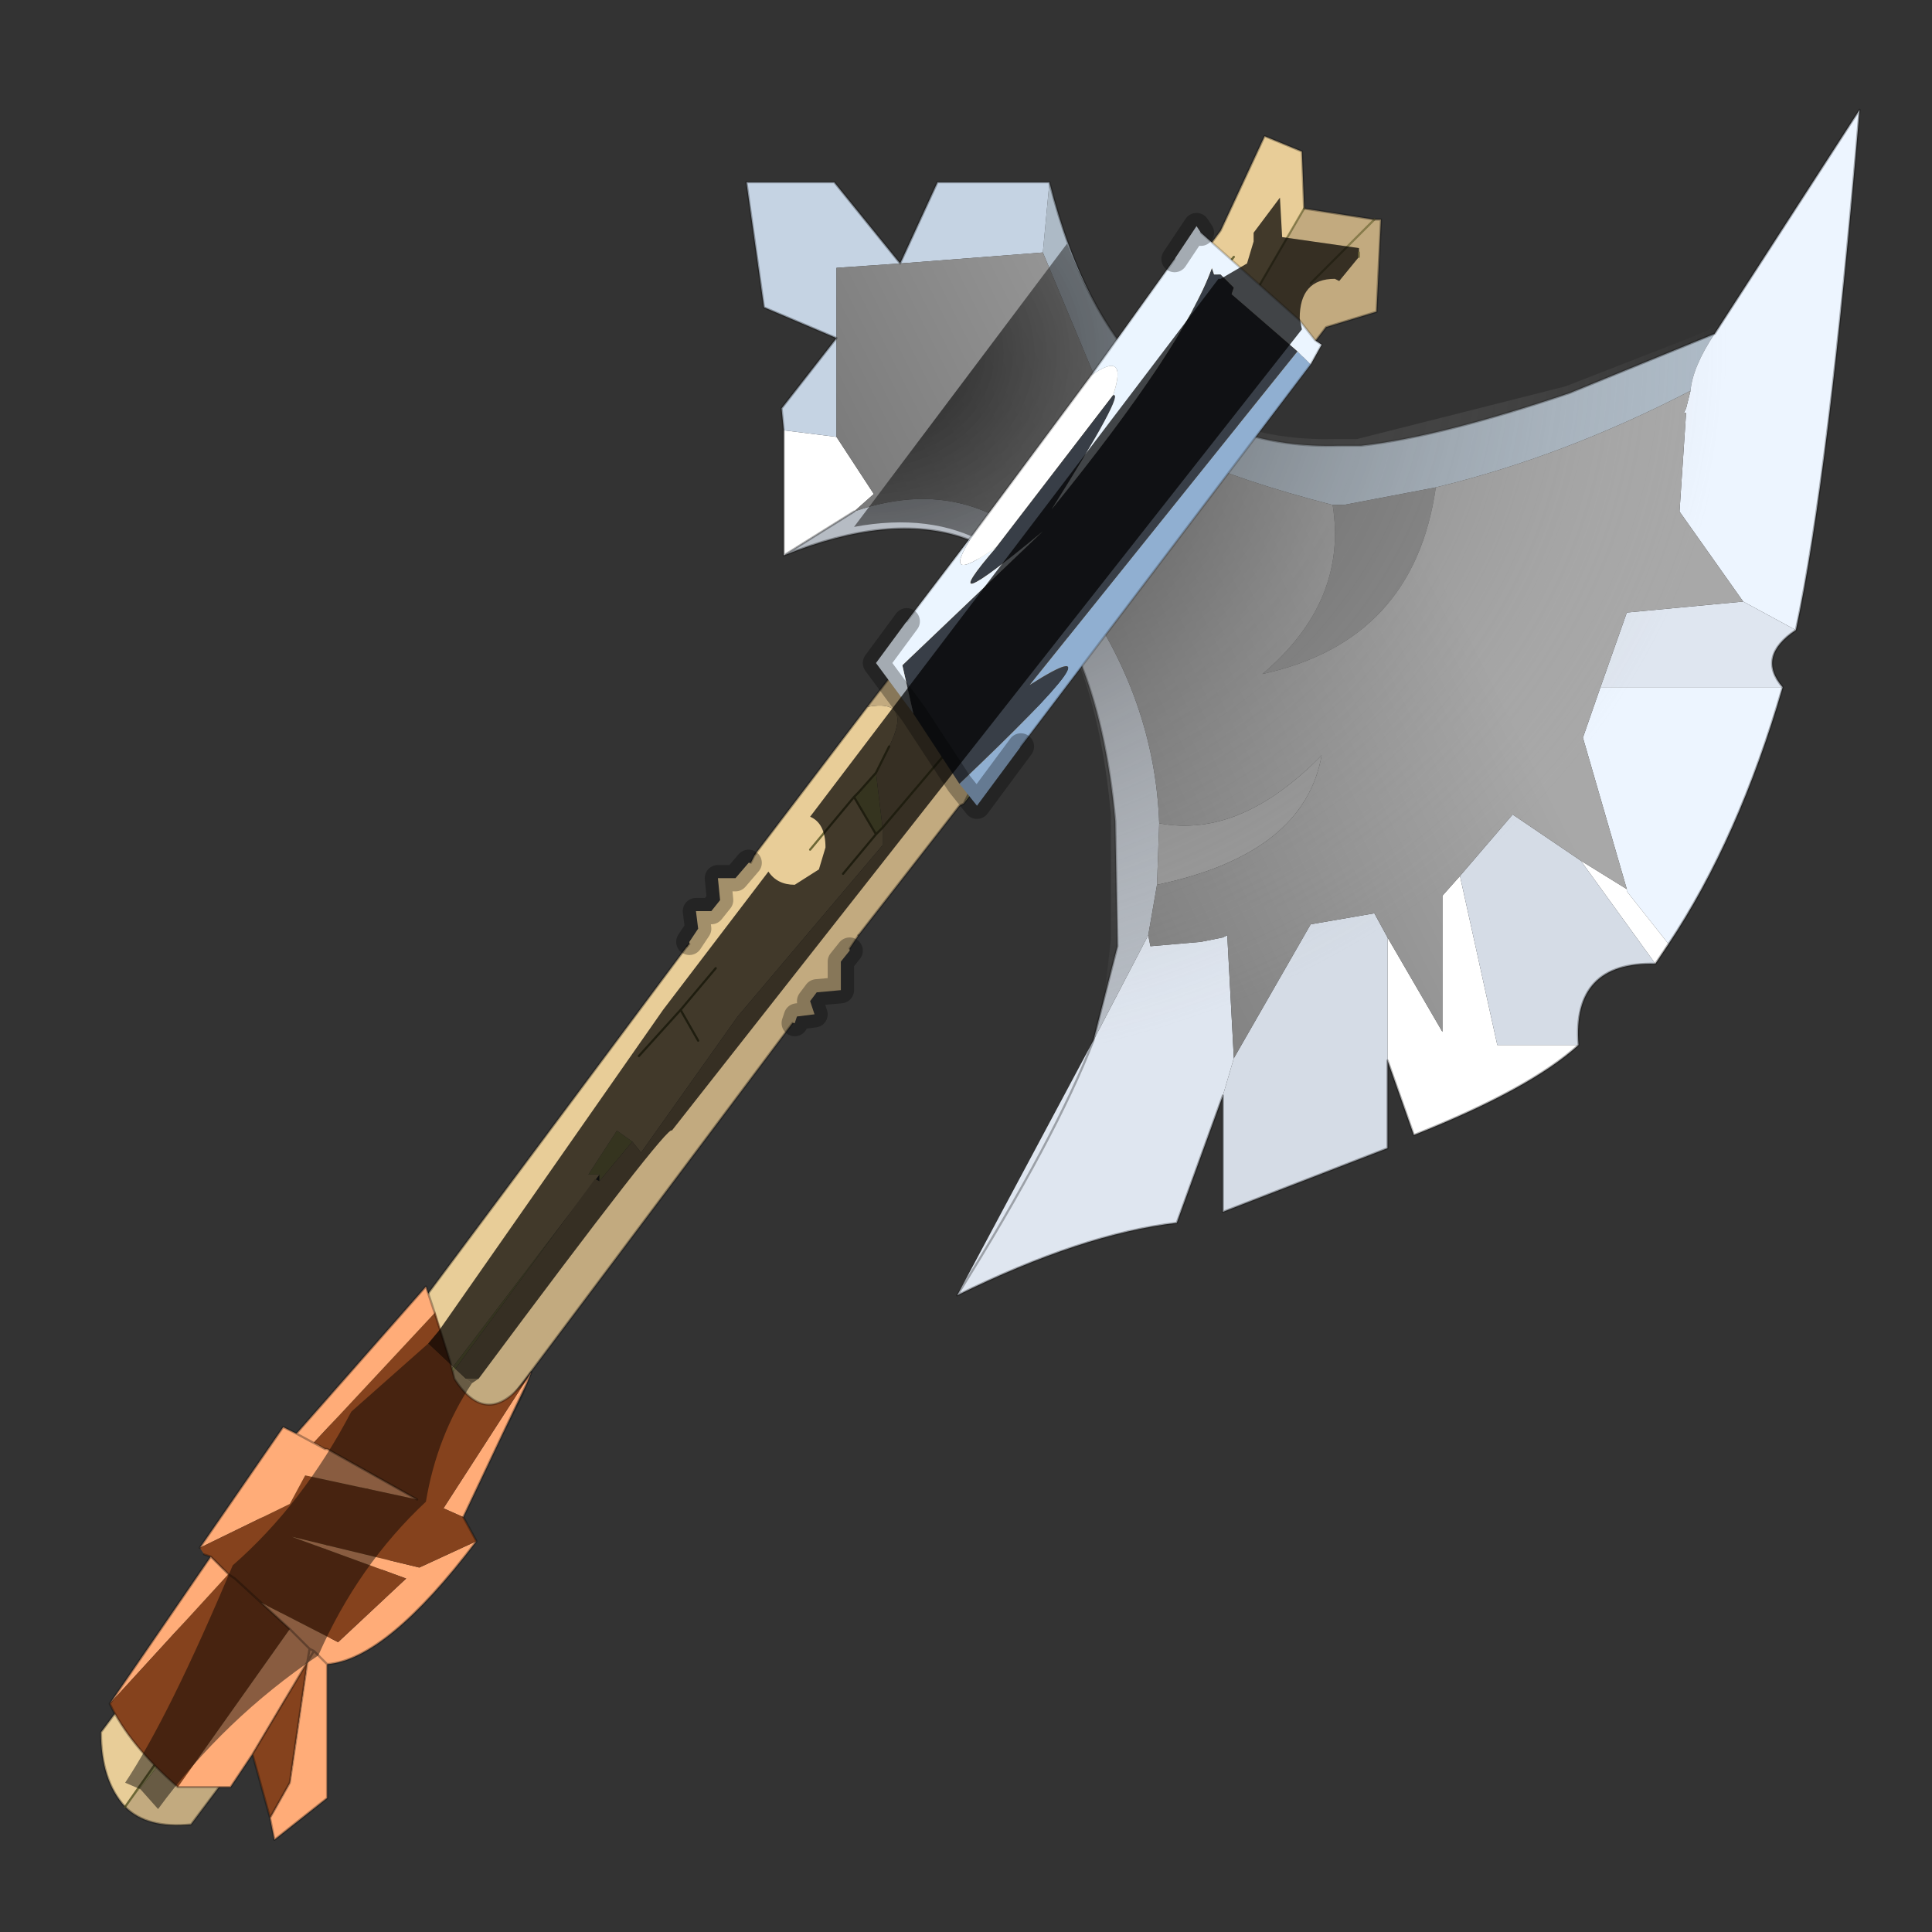 <?xml version="1.0" encoding="UTF-8" standalone="no"?>
<svg xmlns:xlink="http://www.w3.org/1999/xlink" height="440.0px" width="440.0px" xmlns="http://www.w3.org/2000/svg">
  <rect width="100%" height="100%" fill="#333333" stroke="none"/>
  <g transform="matrix(10.0, 0.0, 0.0, 10.0, 0.0, 0.0)">
    <use height="44.0" transform="matrix(1.0, 0.0, 0.0, 1.0, 0.0, 0.0)" width="44.0" xlink:href="#shape0"/>
  </g>
  <defs>
    <g id="shape0" transform="matrix(1.0, 0.0, 0.0, 1.0, 0.0, 0.0)">
      <path d="M44.0 44.0 L0.0 44.0 0.0 0.0 44.0 0.0 44.0 44.0" fill="#43adca" fill-opacity="0.0" fill-rule="evenodd" stroke="none"/>
      <path d="M23.75 5.75 L23.9 4.15 Q25.45 10.3 30.5 10.15 L31.0 10.15 Q32.8 9.95 35.75 8.95 L39.05 7.6 Q38.55 8.35 38.5 8.9 35.6 10.4 32.7 11.1 L30.6 11.5 30.35 11.5 Q26.1 10.4 25.15 9.1 L23.75 5.75" fill="#adbac6" fill-rule="evenodd" stroke="none"/>
      <path d="M38.5 8.9 Q38.55 8.35 39.05 7.6 L42.35 2.5 Q41.65 10.85 40.9 14.35 L39.7 13.7 38.25 11.65 38.4 9.4 38.35 9.4 38.4 9.3 38.5 8.9 M37.05 20.25 L36.05 16.8 36.45 15.65 40.6 15.65 Q39.6 19.1 38.0 21.5 L37.05 20.3 37.05 20.25" fill="#edf5ff" fill-rule="evenodd" stroke="none"/>
      <path d="M19.05 9.95 L19.9 11.25 19.45 11.65 17.85 12.65 17.85 9.8 19.05 9.95 M31.6 21.35 L32.85 23.5 32.85 20.4 33.25 19.95 34.1 23.8 35.95 23.8 Q34.85 24.8 32.2 25.85 L31.6 24.15 31.6 21.35 M36.0 19.6 L37.05 20.25 37.05 20.3 38.0 21.5 37.7 21.95 36.0 19.6" fill="#ffffff" fill-rule="evenodd" stroke="none"/>
      <path d="M26.15 21.3 L26.2 21.55 27.35 21.45 27.85 21.35 27.95 21.3 28.1 24.1 27.85 24.95 26.8 27.85 Q24.65 28.1 21.8 29.5 L24.9 23.7 26.15 21.3 M36.45 15.65 L37.05 13.95 39.7 13.7 40.9 14.35 Q40.0 14.95 40.6 15.65 L36.45 15.65 M21.8 29.5 Q24.05 25.9 24.9 23.7 24.05 25.9 21.8 29.5" fill="#dfe6f0" fill-rule="evenodd" stroke="none"/>
      <path d="M23.9 4.15 L23.75 5.75 20.5 6.0 19.05 6.1 19.05 7.7 17.4 7.0 17.0 4.15 19.0 4.15 20.5 6.0 21.35 4.15 23.9 4.15 M19.05 7.7 L19.05 9.95 17.85 9.8 17.8 9.3 19.05 7.7" fill="#c5d3e3" fill-rule="evenodd" stroke="none"/>
      <path d="M19.45 11.65 Q22.45 10.6 24.5 13.4 26.3 15.9 26.4 18.75 L26.35 20.15 26.15 21.3 24.9 23.7 25.45 21.55 25.4 18.7 Q25.2 16.5 24.55 14.95 22.7 10.7 17.85 12.65 L19.45 11.65" fill="#b6bcc4" fill-rule="evenodd" stroke="none"/>
      <path d="M26.4 18.75 Q28.25 19.1 30.1 17.2 29.7 19.45 26.35 20.15 L26.4 18.75" fill="#999999" fill-rule="evenodd" stroke="none"/>
      <path d="M30.35 11.5 L30.6 11.5 32.7 11.1 Q32.2 14.6 28.75 15.35 30.7 13.7 30.35 11.5" fill="#878787" fill-rule="evenodd" stroke="none"/>
      <path d="M28.1 24.1 L29.85 21.05 31.3 20.8 31.6 21.35 31.6 24.15 31.6 26.15 27.85 27.6 27.85 24.95 28.1 24.1 M33.25 19.95 L34.45 18.55 36.0 19.6 37.7 21.95 Q35.8 21.9 35.95 23.8 L34.1 23.8 33.25 19.95" fill="#d5dce6" fill-rule="evenodd" stroke="none"/>
      <path d="M20.5 6.0 L23.75 5.75 25.15 9.1 Q26.1 10.4 30.35 11.5 30.7 13.7 28.75 15.35 32.2 14.6 32.7 11.1 35.6 10.4 38.5 8.9 L38.4 9.3 38.35 9.4 38.4 9.4 38.25 11.65 39.7 13.7 37.05 13.95 36.45 15.65 36.05 16.8 37.05 20.25 36.0 19.6 34.45 18.55 33.25 19.95 32.85 20.4 32.85 23.5 31.6 21.35 31.3 20.8 29.85 21.05 28.1 24.1 27.95 21.3 27.85 21.35 27.35 21.45 26.2 21.55 26.15 21.3 26.35 20.15 Q29.7 19.45 30.1 17.2 28.25 19.1 26.4 18.75 26.3 15.9 24.5 13.4 22.45 10.6 19.45 11.65 L19.9 11.25 19.05 9.95 19.05 7.7 19.05 6.1 20.5 6.0" fill="url(#gradient0)" fill-rule="evenodd" stroke="none"/>
      <path d="M23.9 4.15 L21.35 4.15 20.5 6.0 19.0 4.15 17.0 4.15 17.4 7.0 19.05 7.7 17.8 9.3 17.85 9.8 M39.05 7.6 L35.75 8.95 Q32.8 9.95 31.0 10.15 L30.5 10.15 Q25.45 10.3 23.9 4.15 M19.45 11.65 L17.85 12.65 Q22.7 10.7 24.55 14.95 25.2 16.5 25.4 18.7 L25.45 21.55 24.9 23.7 Q24.05 25.9 21.8 29.5 M17.85 12.65 L17.85 9.8 M39.05 7.6 L42.35 2.5 Q41.65 10.85 40.9 14.35 40.0 14.95 40.6 15.65 39.6 19.1 38.0 21.5 L37.7 21.95 Q35.8 21.9 35.95 23.8 34.85 24.8 32.2 25.85 L31.6 24.15 31.6 26.15 27.85 27.6 27.85 24.95 26.8 27.85 Q24.65 28.1 21.8 29.5" fill="none" stroke="#000000" stroke-linecap="round" stroke-linejoin="round" stroke-opacity="0.302" stroke-width="0.05"/>
      <path d="M26.3 8.25 L27.15 7.0 27.25 7.1 26.3 8.25 M2.85 41.15 L4.5 38.8 6.15 36.6 13.65 26.75 13.4 26.75 14.05 25.75 14.4 26.0 13.65 26.9 13.65 26.75 13.55 26.85 8.55 33.65 6.35 36.75 5.5 37.85 2.85 41.15 M20.1 18.85 L19.95 19.0 19.45 18.15 19.55 18.05 19.95 17.6 20.1 18.85 M21.95 18.3 L22.05 18.1 22.1 18.1 21.95 18.3 M6.35 36.75 L6.15 36.6 6.35 36.75" fill="#bfbb71" fill-rule="evenodd" stroke="none"/>
      <path d="M29.7 4.75 L28.45 6.9 27.6 6.6 27.25 7.1 27.15 7.0 26.3 8.25 20.3 15.5 20.25 15.45 27.8 5.25 28.8 3.1 29.65 3.45 29.7 4.75 M28.1 5.85 L27.15 7.0 28.1 5.85 M20.25 17.0 L19.95 17.6 19.55 18.05 19.45 18.15 19.95 19.0 20.1 18.85 20.1 19.25 16.8 23.15 14.6 26.25 14.4 26.0 14.05 25.75 13.4 26.75 13.65 26.75 6.15 36.6 4.5 38.8 2.85 41.15 Q2.3 40.55 2.3 39.45 L15.65 21.55 15.7 21.5 15.7 21.45 15.9 21.15 15.85 20.75 16.2 20.75 16.4 20.5 16.35 20.0 16.75 20.0 17.05 19.65 17.1 19.65 17.2 19.45 19.75 16.1 Q20.8 15.9 20.25 17.0 M5.1 37.2 L5.8 36.2 6.15 36.6 5.8 36.2 5.1 37.2 M19.2 19.9 L19.95 19.0 19.2 19.9 M18.45 19.35 L19.45 18.15 18.45 19.35 M14.55 24.05 L15.5 23.0 16.3 22.05 15.5 23.0 15.9 23.7 15.5 23.0 14.55 24.05 M6.2 35.65 L5.8 36.2 6.2 35.65" fill="#e8cd98" fill-rule="evenodd" stroke="none"/>
      <path d="M29.85 6.45 L31.3 5.0 29.85 6.45 M29.7 4.75 L31.3 5.0 31.45 5.0 31.35 7.1 30.2 7.45 22.1 18.1 22.05 18.1 21.95 18.3 21.85 18.35 19.55 21.3 19.35 21.6 19.35 21.65 19.15 21.9 19.15 22.55 18.6 22.6 18.45 22.8 18.55 23.1 18.15 23.15 18.1 23.3 18.05 23.3 4.35 41.55 Q3.35 41.65 2.85 41.15 L5.5 37.85 6.35 36.75 8.55 33.65 13.55 26.85 13.65 26.9 14.4 26.0 14.6 26.25 16.8 23.15 20.1 19.25 20.1 18.85 19.95 17.6 20.25 17.0 Q20.8 15.9 19.75 16.1 L20.25 15.45 20.3 15.5 26.3 8.25 27.25 7.1 27.65 7.85 28.45 6.9 27.65 7.85 26.95 8.7 27.65 7.85 27.25 7.1 27.6 6.6 28.45 6.9 29.7 4.75 M24.55 14.1 L23.55 15.15 24.55 14.1 24.05 13.2 24.75 12.35 24.05 13.2 24.55 14.1 25.5 12.9 24.55 14.1 M22.45 15.05 L24.05 13.2 22.45 15.05 M21.5 17.2 L20.1 18.85 21.5 17.2" fill="#c2aa7f" fill-rule="evenodd" stroke="none"/>
      <path d="M17.05 19.65 L16.75 20.0 16.35 20.0 16.4 20.5 16.2 20.75 15.85 20.75 15.9 21.15 15.7 21.45 M18.1 23.3 L18.15 23.15 18.55 23.1 18.45 22.8 18.6 22.6 19.15 22.55 19.15 21.9 19.35 21.65" fill="none" stroke="#000000" stroke-linecap="round" stroke-linejoin="round" stroke-opacity="0.302" stroke-width="0.6"/>
      <path d="M28.45 6.9 L27.65 7.85 26.95 8.7 M26.3 8.25 L27.15 7.0 28.1 5.85 M27.25 7.1 L27.65 7.85 M24.75 12.35 L24.05 13.2 24.55 14.1 25.5 12.9 M24.05 13.2 L22.45 15.05 M23.55 15.15 L24.55 14.1 M27.25 7.1 L27.15 7.0 M19.95 17.6 L20.25 17.0 M2.85 41.15 L4.5 38.8 M6.15 36.6 L5.8 36.2 5.1 37.2 M19.95 17.6 L19.55 18.05 19.45 18.15 19.95 19.0 20.1 18.85 21.5 17.2 M8.55 33.65 L6.35 36.75 5.5 37.85 M19.45 18.15 L18.45 19.35 M19.95 19.0 L19.2 19.9 M6.15 36.6 L6.35 36.75 M16.3 22.05 L15.5 23.0 15.9 23.7 M15.5 23.0 L14.55 24.05 M5.8 36.2 L6.2 35.65" fill="none" stroke="#6e6836" stroke-linecap="round" stroke-linejoin="round" stroke-width="0.05"/>
      <path d="M17.2 19.45 L17.1 19.65 M15.7 21.5 L15.65 21.55 M19.35 21.6 L19.55 21.3" fill="none" stroke="#000000" stroke-linecap="round" stroke-linejoin="round" stroke-opacity="0.251" stroke-width="0.05"/>
      <path d="M31.3 5.0 L29.85 6.45 M29.7 4.75 L28.45 6.9" fill="none" stroke="#6e6735" stroke-linecap="round" stroke-linejoin="round" stroke-opacity="0.702" stroke-width="0.05"/>
      <path d="M22.1 18.1 L30.2 7.45 31.35 7.1 31.45 5.0 31.3 5.0 29.7 4.75 29.65 3.45 28.8 3.1 27.8 5.25 20.25 15.45 19.75 16.1 17.2 19.45 M15.65 21.55 L2.3 39.45 Q2.3 40.55 2.85 41.15 3.35 41.65 4.35 41.55 L18.05 23.3 M19.55 21.3 L21.85 18.35 21.95 18.3 22.05 18.1 M22.1 18.1 L21.95 18.3" fill="none" stroke="#000000" stroke-linecap="round" stroke-linejoin="round" stroke-opacity="0.302" stroke-width="0.05"/>
      <path d="M38.6 7.65 L39.95 7.05 Q39.35 8.05 39.2 9.0 38.65 13.2 38.7 15.4 38.75 17.0 37.45 18.85 L35.1 21.85 33.15 23.55 29.8 22.15 31.5 23.95 31.45 24.35 30.85 24.5 27.8 24.9 27.75 24.8 27.65 24.9 25.55 24.85 24.9 24.85 25.3 21.4 25.3 18.55 Q25.1 16.35 24.45 14.8 22.95 11.35 19.45 12.0 L24.3 5.55 Q26.05 10.1 30.4 10.0 L30.9 10.0 35.65 8.8 38.6 7.65 M40.45 13.25 L40.45 12.25 40.7 10.95 40.85 9.65 Q40.95 11.4 40.45 13.25" fill="url(#gradient1)" fill-rule="evenodd" stroke="none"/>
      <path d="M24.85 8.55 Q25.7 7.95 25.35 9.0 L22.7 12.45 Q21.3 13.45 22.25 12.05 L24.85 8.55" fill="#ffffff" fill-rule="evenodd" stroke="none"/>
      <path d="M29.55 8.0 L29.85 8.3 23.25 17.0 22.25 18.35 21.85 17.85 Q25.8 14.1 23.45 15.6 L29.55 8.0" fill="#90afd1" fill-rule="evenodd" stroke="none"/>
      <path d="M25.35 9.0 Q25.65 8.9 23.95 11.6 26.95 7.9 27.6 6.1 L27.65 6.25 27.8 6.25 28.1 6.55 28.05 6.7 29.55 8.0 23.45 15.6 Q25.8 14.1 21.85 17.85 L20.8 16.25 20.55 15.15 23.75 12.1 Q21.1 14.3 22.7 12.45 L25.35 9.0" fill="#383e47" fill-rule="evenodd" stroke="none"/>
      <path d="M26.75 5.9 L27.25 5.15 27.35 5.3 29.6 7.3 29.95 7.75 30.1 7.85 29.85 8.3 29.55 8.0 28.05 6.7 28.1 6.55 27.8 6.25 27.65 6.25 27.6 6.1 Q26.95 7.9 23.95 11.6 25.65 8.9 25.35 9.0 25.7 7.95 24.85 8.55 L26.75 5.9 M22.7 12.45 Q21.1 14.3 23.75 12.1 L20.55 15.15 20.8 16.25 19.95 15.1 20.65 14.15 22.25 12.05 Q21.3 13.45 22.7 12.45" fill="#ebf5ff" fill-rule="evenodd" stroke="none"/>
      <path d="M27.35 5.3 L27.25 5.15 26.75 5.9 M20.8 16.25 L21.85 17.85 M20.65 14.15 L19.95 15.1 20.8 16.25 M23.25 17.0 L22.25 18.35 21.85 17.85" fill="none" stroke="#000000" stroke-linecap="round" stroke-linejoin="round" stroke-opacity="0.302" stroke-width="0.6"/>
      <path d="M26.75 5.9 L24.85 8.55 M29.85 8.3 L30.1 7.85 29.95 7.75 29.6 7.3 27.35 5.3 M22.25 12.05 L24.85 8.55 M22.25 12.05 L20.65 14.15 M29.85 8.3 L23.25 17.0" fill="none" stroke="#000000" stroke-linecap="round" stroke-linejoin="round" stroke-opacity="0.2" stroke-width="0.05"/>
      <path d="M9.9 29.9 L7.15 32.85 7.4 33.0 7.45 33.0 9.5 34.15 6.95 33.6 6.6 34.25 4.55 35.25 6.45 32.5 6.75 32.65 9.7 29.3 9.9 29.9 M4.8 35.45 L5.2 35.85 2.5 38.8 4.8 35.45 M5.35 35.95 L5.95 36.5 7.7 37.4 9.25 35.95 6.65 35.0 9.55 35.7 10.85 35.1 Q8.8 37.8 7.45 37.9 L7.15 37.6 7.05 37.55 7.15 37.6 7.45 37.9 7.45 40.95 6.25 41.9 6.15 41.4 6.6 40.6 7.0 37.85 5.75 39.95 5.25 40.7 4.05 40.7 6.6 37.1 7.05 37.55 7.0 37.85 7.05 37.55 6.6 37.1 5.35 35.95 M10.55 34.55 L10.1 34.35 12.1 31.25 11.9 31.75 12.0 31.5 11.45 32.65 11.9 31.75 11.45 32.65 10.55 34.55 M7.4 33.0 L6.75 32.65 7.4 33.0 M7.15 37.6 L7.0 37.85 7.15 37.6" fill="#ffac78" fill-rule="evenodd" stroke="none"/>
      <path d="M10.25 31.0 L9.9 29.9 9.9 29.85 10.25 31.0" fill="#b55d27" fill-rule="evenodd" stroke="none"/>
      <path d="M9.9 29.9 L10.25 31.0 10.35 31.4 Q11.15 32.65 12.1 31.25 L10.1 34.35 10.55 34.55 10.85 35.1 9.55 35.7 6.65 35.0 9.25 35.95 7.7 37.4 5.95 36.5 5.35 35.95 5.2 35.85 5.35 35.95 6.6 37.1 4.05 40.7 Q2.95 39.75 2.5 38.8 L5.2 35.85 4.8 35.45 4.65 35.4 4.55 35.25 6.6 34.25 6.95 33.6 9.5 34.15 7.45 33.0 7.4 33.0 7.15 32.85 9.9 29.9 M5.75 39.95 L7.0 37.85 6.6 40.6 6.15 41.4 5.75 39.95" fill="#85421d" fill-rule="evenodd" stroke="none"/>
      <path d="M10.25 31.0 L9.9 29.9 9.7 29.3 6.75 32.65 7.4 33.0 7.45 33.0 9.5 34.15 M4.65 35.4 L4.8 35.45 5.2 35.85 5.35 35.95 6.6 37.1 M10.85 35.1 L10.55 34.55 M12.1 31.25 Q11.15 32.65 10.35 31.4 L10.25 31.0 M11.9 31.75 L12.1 31.25 M11.45 32.65 L12.0 31.5 11.9 31.75 11.45 32.65 10.55 34.55 M6.75 32.65 L6.45 32.5 4.55 35.25 M4.05 40.7 L5.25 40.7 5.75 39.95 7.0 37.85 7.05 37.55 6.6 37.1 M4.05 40.7 Q2.95 39.75 2.5 38.8 L4.8 35.45 M7.05 37.55 L7.15 37.6 7.45 37.9 Q8.8 37.8 10.85 35.1 M6.15 41.4 L6.6 40.6 7.0 37.85 7.15 37.6 M6.15 41.4 L6.25 41.9 7.45 40.95 7.45 37.9 M5.75 39.95 L6.15 41.4" fill="none" stroke="#000000" stroke-linecap="round" stroke-linejoin="round" stroke-opacity="0.302" stroke-width="0.05"/>
      <path d="M9.75 30.6 L10.0 30.3 15.1 23.0 17.5 19.85 Q17.7 20.15 18.1 20.15 L18.65 19.8 18.8 19.3 Q18.8 18.75 18.45 18.6 L27.75 6.35 27.8 6.35 28.4 6.0 28.55 5.5 28.55 5.3 29.15 4.5 29.2 5.4 30.95 5.65 30.95 5.75 30.95 5.85 30.5 6.4 30.4 6.35 Q29.6 6.35 29.6 7.25 L29.65 7.5 15.3 25.75 Q15.25 25.55 10.9 31.4 L10.6 31.4 9.75 30.6" fill="#000000" fill-opacity="0.722" fill-rule="evenodd" stroke="none"/>
      <path d="M10.6 31.4 L10.9 31.4 10.75 31.5 10.6 31.4" fill="#000000" fill-opacity="0.522" fill-rule="evenodd" stroke="none"/>
      <path d="M9.75 30.6 L10.6 31.4 10.75 31.5 Q9.95 32.7 9.7 34.2 8.15 35.65 7.25 37.7 5.1 39.15 3.6 41.2 L3.2 40.75 2.85 40.6 Q3.85 39.1 5.3 35.65 6.9 34.25 8.0 32.15 L9.75 30.6" fill="#000000" fill-opacity="0.463" fill-rule="evenodd" stroke="none"/>
      <path d="M30.95 5.85 L30.95 5.75" fill="none" stroke="#6e6735" stroke-linecap="round" stroke-linejoin="round" stroke-opacity="0.702" stroke-width="0.05"/>
    </g>
    <linearGradient gradientTransform="matrix(0.008, -0.005, 0.004, 0.008, 25.4, 15.35)" gradientUnits="userSpaceOnUse" id="gradient0" spreadMethod="pad" x1="-819.2" x2="819.2">
      <stop offset="0.02" stop-color="#6b6b6b"/>
      <stop offset="1.0" stop-color="#a8a8a8"/>
    </linearGradient>
    <radialGradient cx="0" cy="0" gradientTransform="matrix(0.024, 0.0, 0.0, 0.02, 19.7, 8.05)" gradientUnits="userSpaceOnUse" id="gradient1" r="819.2" spreadMethod="pad">
      <stop offset="0.0" stop-color="#000000" stop-opacity="0.773"/>
      <stop offset="1.0" stop-color="#a8a8a8" stop-opacity="0.0"/>
    </radialGradient>
  </defs>
</svg>
